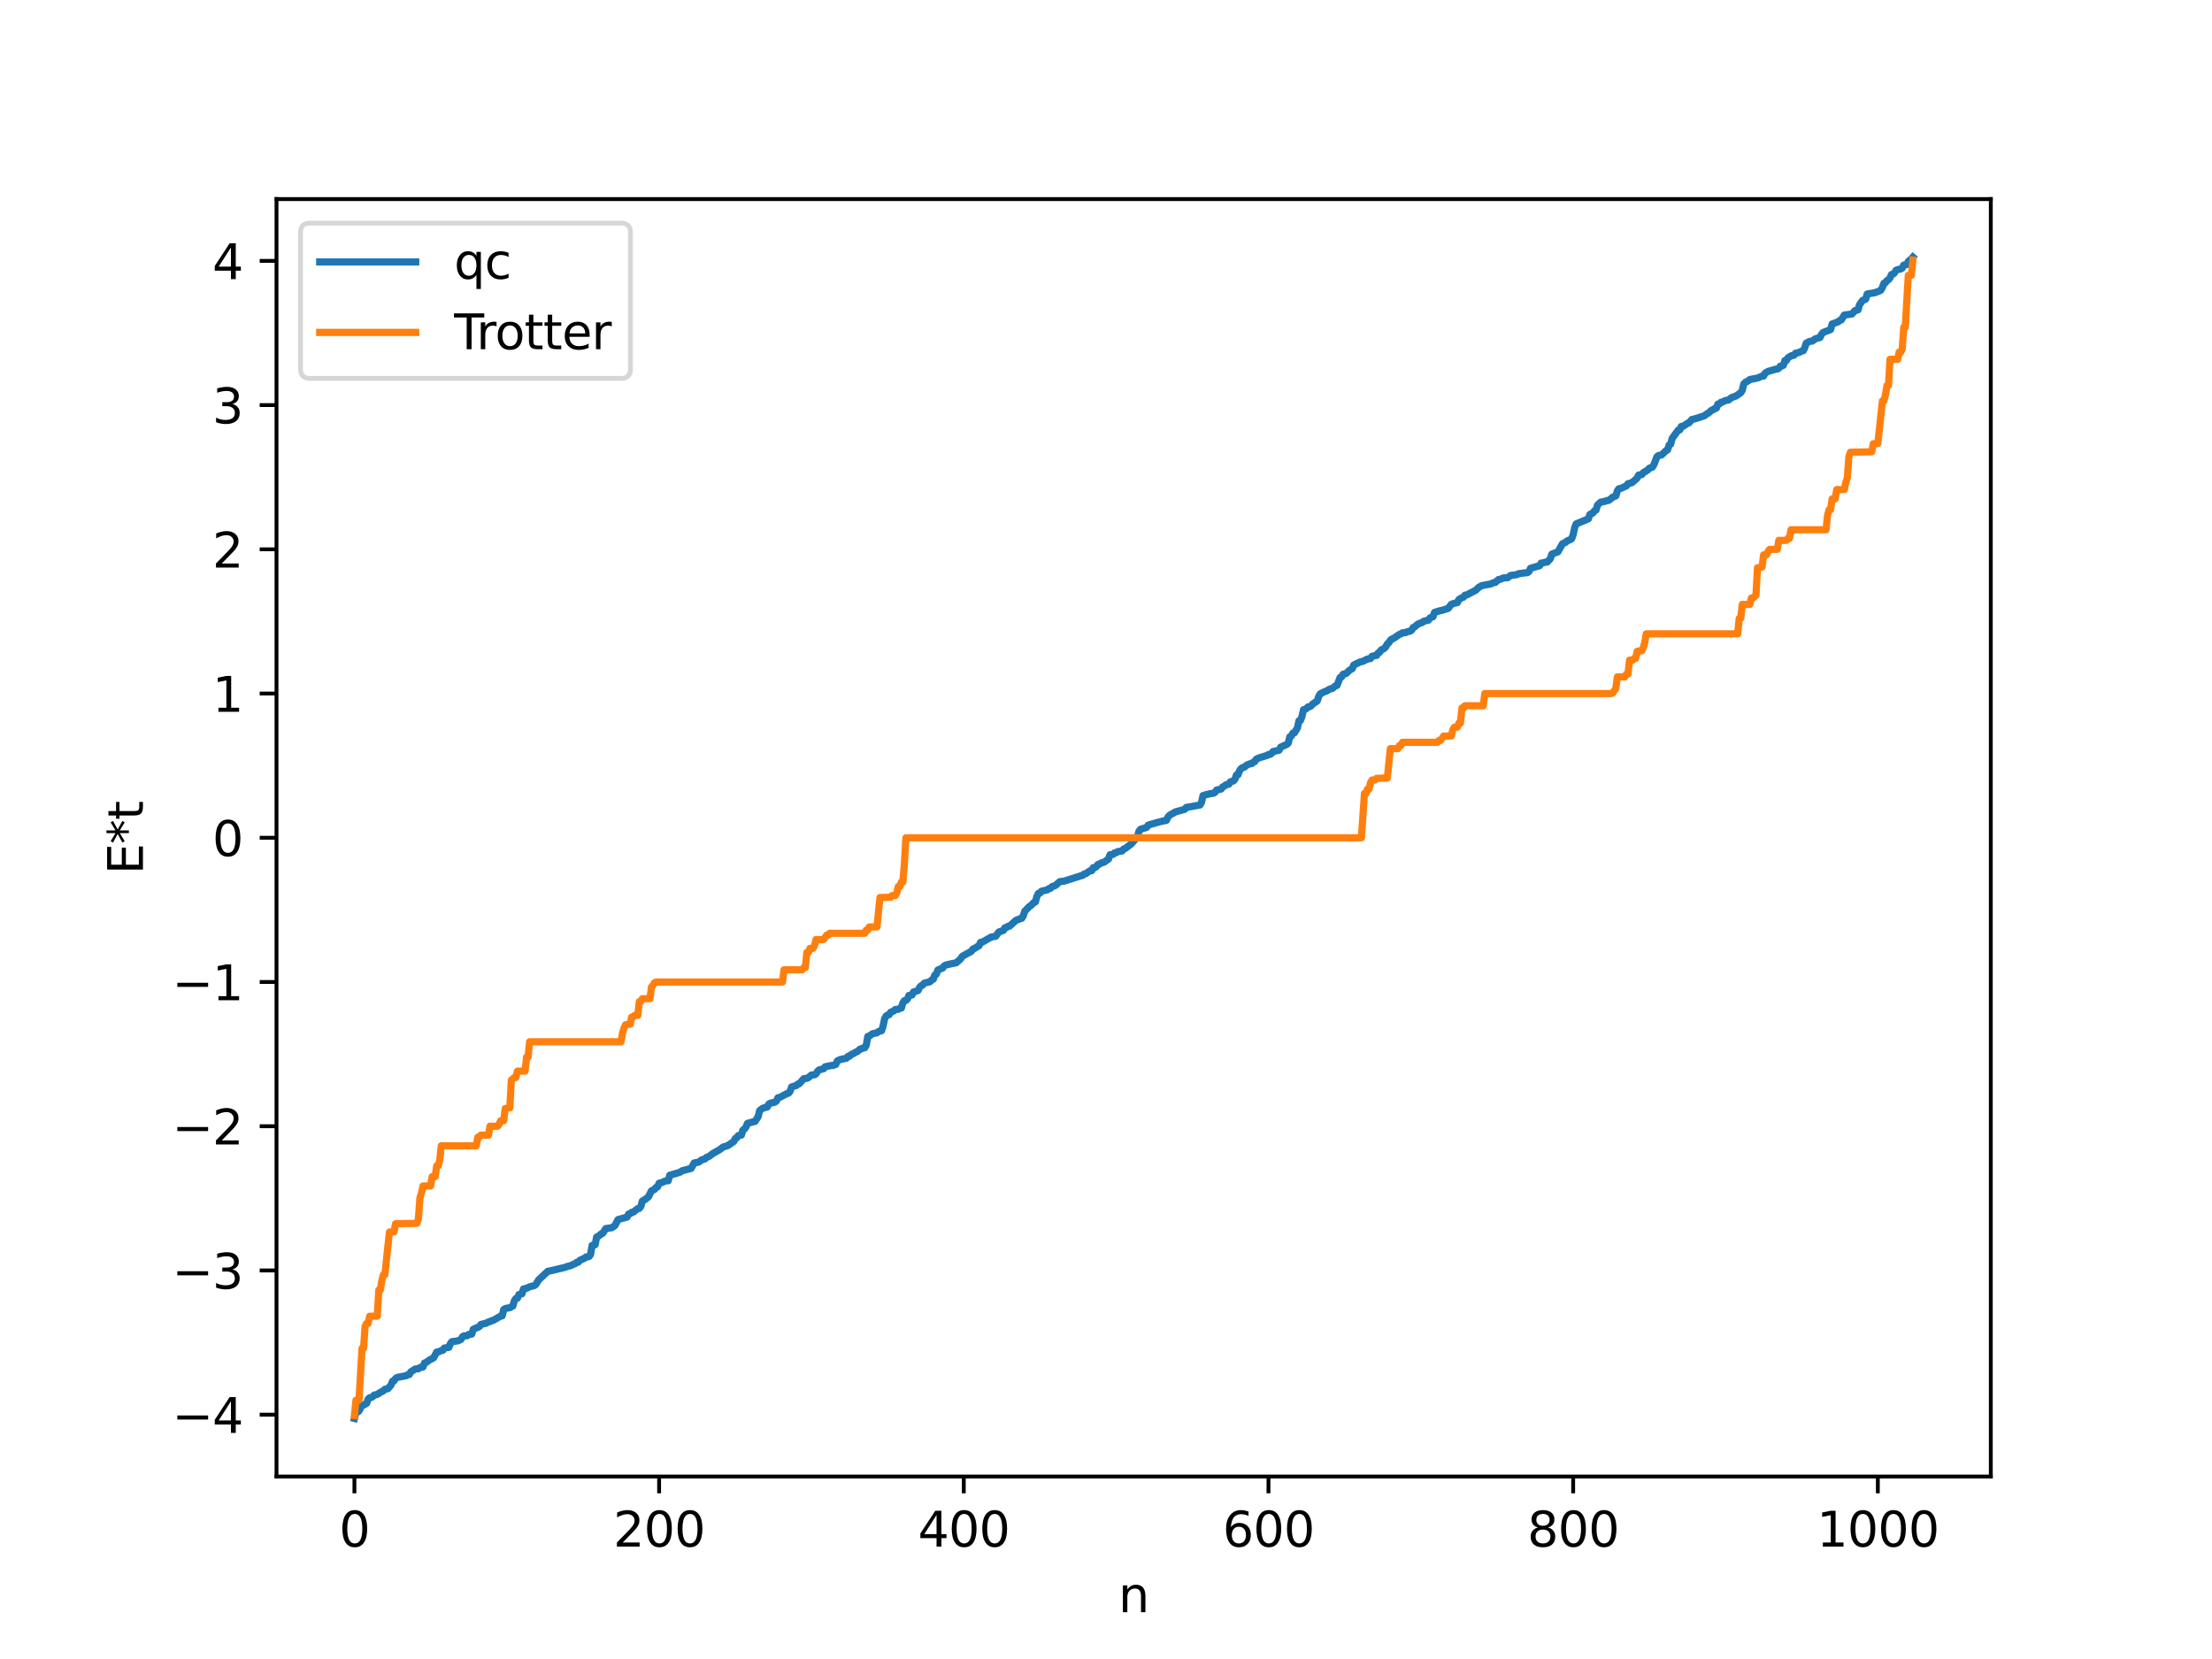 <?xml version="1.0" encoding="utf-8" standalone="no"?>
<!DOCTYPE svg PUBLIC "-//W3C//DTD SVG 1.1//EN"
  "http://www.w3.org/Graphics/SVG/1.1/DTD/svg11.dtd">
<svg xmlns:xlink="http://www.w3.org/1999/xlink" width="460.8pt" height="345.6pt" viewBox="0 0 460.8 345.6" xmlns="http://www.w3.org/2000/svg" version="1.1">
 <defs>
  <style type="text/css">*{stroke-linejoin: round; stroke-linecap: butt}</style>
 </defs>
 <g id="figure_1">
  <g id="patch_1">
   <path d="M 0 345.6 
L 460.8 345.6 
L 460.8 0 
L 0 0 
z
" style="fill: #ffffff"/>
  </g>
  <g id="axes_1">
   <g id="patch_2">
    <path d="M 57.6 307.584 
L 414.72 307.584 
L 414.72 41.472 
L 57.6 41.472 
z
" style="fill: #ffffff"/>
   </g>
   <g id="matplotlib.axis_1">
    <g id="xtick_1">
     <g id="line2d_1">
      <defs>
       <path id="mee02be833c" d="M 0 0 
L 0 3.5 
" style="stroke: #000000; stroke-width: 0.8"/>
      </defs>
      <g>
       <use xlink:href="#mee02be833c" x="73.833" y="307.584" style="stroke: #000000; stroke-width: 0.8"/>
      </g>
     </g>
     <g id="text_1">
      <!-- 0 -->
      <g transform="translate(70.651 322.182) scale(0.1 -0.1)">
       <defs>
        <path id="DejaVuSans-30" d="M 2034 4250 
Q 1547 4250 1301 3770 
Q 1056 3291 1056 2328 
Q 1056 1369 1301 889 
Q 1547 409 2034 409 
Q 2525 409 2770 889 
Q 3016 1369 3016 2328 
Q 3016 3291 2770 3770 
Q 2525 4250 2034 4250 
z
M 2034 4750 
Q 2819 4750 3233 4129 
Q 3647 3509 3647 2328 
Q 3647 1150 3233 529 
Q 2819 -91 2034 -91 
Q 1250 -91 836 529 
Q 422 1150 422 2328 
Q 422 3509 836 4129 
Q 1250 4750 2034 4750 
z
" transform="scale(0.016)"/>
       </defs>
       <use xlink:href="#DejaVuSans-30"/>
      </g>
     </g>
    </g>
    <g id="xtick_2">
     <g id="line2d_2">
      <g>
       <use xlink:href="#mee02be833c" x="137.304" y="307.584" style="stroke: #000000; stroke-width: 0.8"/>
      </g>
     </g>
     <g id="text_2">
      <!-- 200 -->
      <g transform="translate(127.76 322.182) scale(0.1 -0.1)">
       <defs>
        <path id="DejaVuSans-32" d="M 1228 531 
L 3431 531 
L 3431 0 
L 469 0 
L 469 531 
Q 828 903 1448 1529 
Q 2069 2156 2228 2338 
Q 2531 2678 2651 2914 
Q 2772 3150 2772 3378 
Q 2772 3750 2511 3984 
Q 2250 4219 1831 4219 
Q 1534 4219 1204 4116 
Q 875 4013 500 3803 
L 500 4441 
Q 881 4594 1212 4672 
Q 1544 4750 1819 4750 
Q 2544 4750 2975 4387 
Q 3406 4025 3406 3419 
Q 3406 3131 3298 2873 
Q 3191 2616 2906 2266 
Q 2828 2175 2409 1742 
Q 1991 1309 1228 531 
z
" transform="scale(0.016)"/>
       </defs>
       <use xlink:href="#DejaVuSans-32"/>
       <use xlink:href="#DejaVuSans-30" x="63.623"/>
       <use xlink:href="#DejaVuSans-30" x="127.246"/>
      </g>
     </g>
    </g>
    <g id="xtick_3">
     <g id="line2d_3">
      <g>
       <use xlink:href="#mee02be833c" x="200.775" y="307.584" style="stroke: #000000; stroke-width: 0.8"/>
      </g>
     </g>
     <g id="text_3">
      <!-- 400 -->
      <g transform="translate(191.231 322.182) scale(0.1 -0.1)">
       <defs>
        <path id="DejaVuSans-34" d="M 2419 4116 
L 825 1625 
L 2419 1625 
L 2419 4116 
z
M 2253 4666 
L 3047 4666 
L 3047 1625 
L 3713 1625 
L 3713 1100 
L 3047 1100 
L 3047 0 
L 2419 0 
L 2419 1100 
L 313 1100 
L 313 1709 
L 2253 4666 
z
" transform="scale(0.016)"/>
       </defs>
       <use xlink:href="#DejaVuSans-34"/>
       <use xlink:href="#DejaVuSans-30" x="63.623"/>
       <use xlink:href="#DejaVuSans-30" x="127.246"/>
      </g>
     </g>
    </g>
    <g id="xtick_4">
     <g id="line2d_4">
      <g>
       <use xlink:href="#mee02be833c" x="264.246" y="307.584" style="stroke: #000000; stroke-width: 0.8"/>
      </g>
     </g>
     <g id="text_4">
      <!-- 600 -->
      <g transform="translate(254.702 322.182) scale(0.1 -0.1)">
       <defs>
        <path id="DejaVuSans-36" d="M 2113 2584 
Q 1688 2584 1439 2293 
Q 1191 2003 1191 1497 
Q 1191 994 1439 701 
Q 1688 409 2113 409 
Q 2538 409 2786 701 
Q 3034 994 3034 1497 
Q 3034 2003 2786 2293 
Q 2538 2584 2113 2584 
z
M 3366 4563 
L 3366 3988 
Q 3128 4100 2886 4159 
Q 2644 4219 2406 4219 
Q 1781 4219 1451 3797 
Q 1122 3375 1075 2522 
Q 1259 2794 1537 2939 
Q 1816 3084 2150 3084 
Q 2853 3084 3261 2657 
Q 3669 2231 3669 1497 
Q 3669 778 3244 343 
Q 2819 -91 2113 -91 
Q 1303 -91 875 529 
Q 447 1150 447 2328 
Q 447 3434 972 4092 
Q 1497 4750 2381 4750 
Q 2619 4750 2861 4703 
Q 3103 4656 3366 4563 
z
" transform="scale(0.016)"/>
       </defs>
       <use xlink:href="#DejaVuSans-36"/>
       <use xlink:href="#DejaVuSans-30" x="63.623"/>
       <use xlink:href="#DejaVuSans-30" x="127.246"/>
      </g>
     </g>
    </g>
    <g id="xtick_5">
     <g id="line2d_5">
      <g>
       <use xlink:href="#mee02be833c" x="327.717" y="307.584" style="stroke: #000000; stroke-width: 0.8"/>
      </g>
     </g>
     <g id="text_5">
      <!-- 800 -->
      <g transform="translate(318.173 322.182) scale(0.1 -0.1)">
       <defs>
        <path id="DejaVuSans-38" d="M 2034 2216 
Q 1584 2216 1326 1975 
Q 1069 1734 1069 1313 
Q 1069 891 1326 650 
Q 1584 409 2034 409 
Q 2484 409 2743 651 
Q 3003 894 3003 1313 
Q 3003 1734 2745 1975 
Q 2488 2216 2034 2216 
z
M 1403 2484 
Q 997 2584 770 2862 
Q 544 3141 544 3541 
Q 544 4100 942 4425 
Q 1341 4750 2034 4750 
Q 2731 4750 3128 4425 
Q 3525 4100 3525 3541 
Q 3525 3141 3298 2862 
Q 3072 2584 2669 2484 
Q 3125 2378 3379 2068 
Q 3634 1759 3634 1313 
Q 3634 634 3220 271 
Q 2806 -91 2034 -91 
Q 1263 -91 848 271 
Q 434 634 434 1313 
Q 434 1759 690 2068 
Q 947 2378 1403 2484 
z
M 1172 3481 
Q 1172 3119 1398 2916 
Q 1625 2713 2034 2713 
Q 2441 2713 2670 2916 
Q 2900 3119 2900 3481 
Q 2900 3844 2670 4047 
Q 2441 4250 2034 4250 
Q 1625 4250 1398 4047 
Q 1172 3844 1172 3481 
z
" transform="scale(0.016)"/>
       </defs>
       <use xlink:href="#DejaVuSans-38"/>
       <use xlink:href="#DejaVuSans-30" x="63.623"/>
       <use xlink:href="#DejaVuSans-30" x="127.246"/>
      </g>
     </g>
    </g>
    <g id="xtick_6">
     <g id="line2d_6">
      <g>
       <use xlink:href="#mee02be833c" x="391.188" y="307.584" style="stroke: #000000; stroke-width: 0.8"/>
      </g>
     </g>
     <g id="text_6">
      <!-- 1000 -->
      <g transform="translate(378.463 322.182) scale(0.1 -0.1)">
       <defs>
        <path id="DejaVuSans-31" d="M 794 531 
L 1825 531 
L 1825 4091 
L 703 3866 
L 703 4441 
L 1819 4666 
L 2450 4666 
L 2450 531 
L 3481 531 
L 3481 0 
L 794 0 
L 794 531 
z
" transform="scale(0.016)"/>
       </defs>
       <use xlink:href="#DejaVuSans-31"/>
       <use xlink:href="#DejaVuSans-30" x="63.623"/>
       <use xlink:href="#DejaVuSans-30" x="127.246"/>
       <use xlink:href="#DejaVuSans-30" x="190.869"/>
      </g>
     </g>
    </g>
    <g id="text_7">
     <!-- n -->
     <g transform="translate(232.991 335.861) scale(0.1 -0.1)">
      <defs>
       <path id="DejaVuSans-6e" d="M 3513 2113 
L 3513 0 
L 2938 0 
L 2938 2094 
Q 2938 2591 2744 2837 
Q 2550 3084 2163 3084 
Q 1697 3084 1428 2787 
Q 1159 2491 1159 1978 
L 1159 0 
L 581 0 
L 581 3500 
L 1159 3500 
L 1159 2956 
Q 1366 3272 1645 3428 
Q 1925 3584 2291 3584 
Q 2894 3584 3203 3211 
Q 3513 2838 3513 2113 
z
" transform="scale(0.016)"/>
      </defs>
      <use xlink:href="#DejaVuSans-6e"/>
     </g>
    </g>
   </g>
   <g id="matplotlib.axis_2">
    <g id="ytick_1">
     <g id="line2d_7">
      <defs>
       <path id="m43956b801c" d="M 0 0 
L -3.5 0 
" style="stroke: #000000; stroke-width: 0.8"/>
      </defs>
      <g>
       <use xlink:href="#m43956b801c" x="57.6" y="294.704" style="stroke: #000000; stroke-width: 0.8"/>
      </g>
     </g>
     <g id="text_8">
      <!-- −4 -->
      <g transform="translate(35.858 298.503) scale(0.1 -0.1)">
       <defs>
        <path id="DejaVuSans-2212" d="M 678 2272 
L 4684 2272 
L 4684 1741 
L 678 1741 
L 678 2272 
z
" transform="scale(0.016)"/>
       </defs>
       <use xlink:href="#DejaVuSans-2212"/>
       <use xlink:href="#DejaVuSans-34" x="83.789"/>
      </g>
     </g>
    </g>
    <g id="ytick_2">
     <g id="line2d_8">
      <g>
       <use xlink:href="#m43956b801c" x="57.6" y="264.659" style="stroke: #000000; stroke-width: 0.8"/>
      </g>
     </g>
     <g id="text_9">
      <!-- −3 -->
      <g transform="translate(35.858 268.458) scale(0.1 -0.1)">
       <defs>
        <path id="DejaVuSans-33" d="M 2597 2516 
Q 3050 2419 3304 2112 
Q 3559 1806 3559 1356 
Q 3559 666 3084 287 
Q 2609 -91 1734 -91 
Q 1441 -91 1130 -33 
Q 819 25 488 141 
L 488 750 
Q 750 597 1062 519 
Q 1375 441 1716 441 
Q 2309 441 2620 675 
Q 2931 909 2931 1356 
Q 2931 1769 2642 2001 
Q 2353 2234 1838 2234 
L 1294 2234 
L 1294 2753 
L 1863 2753 
Q 2328 2753 2575 2939 
Q 2822 3125 2822 3475 
Q 2822 3834 2567 4026 
Q 2313 4219 1838 4219 
Q 1578 4219 1281 4162 
Q 984 4106 628 3988 
L 628 4550 
Q 988 4650 1302 4700 
Q 1616 4750 1894 4750 
Q 2613 4750 3031 4423 
Q 3450 4097 3450 3541 
Q 3450 3153 3228 2886 
Q 3006 2619 2597 2516 
z
" transform="scale(0.016)"/>
       </defs>
       <use xlink:href="#DejaVuSans-2212"/>
       <use xlink:href="#DejaVuSans-33" x="83.789"/>
      </g>
     </g>
    </g>
    <g id="ytick_3">
     <g id="line2d_9">
      <g>
       <use xlink:href="#m43956b801c" x="57.6" y="234.614" style="stroke: #000000; stroke-width: 0.8"/>
      </g>
     </g>
     <g id="text_10">
      <!-- −2 -->
      <g transform="translate(35.858 238.413) scale(0.1 -0.1)">
       <use xlink:href="#DejaVuSans-2212"/>
       <use xlink:href="#DejaVuSans-32" x="83.789"/>
      </g>
     </g>
    </g>
    <g id="ytick_4">
     <g id="line2d_10">
      <g>
       <use xlink:href="#m43956b801c" x="57.6" y="204.569" style="stroke: #000000; stroke-width: 0.8"/>
      </g>
     </g>
     <g id="text_11">
      <!-- −1 -->
      <g transform="translate(35.858 208.368) scale(0.1 -0.1)">
       <use xlink:href="#DejaVuSans-2212"/>
       <use xlink:href="#DejaVuSans-31" x="83.789"/>
      </g>
     </g>
    </g>
    <g id="ytick_5">
     <g id="line2d_11">
      <g>
       <use xlink:href="#m43956b801c" x="57.6" y="174.524" style="stroke: #000000; stroke-width: 0.8"/>
      </g>
     </g>
     <g id="text_12">
      <!-- 0 -->
      <g transform="translate(44.237 178.324) scale(0.1 -0.1)">
       <use xlink:href="#DejaVuSans-30"/>
      </g>
     </g>
    </g>
    <g id="ytick_6">
     <g id="line2d_12">
      <g>
       <use xlink:href="#m43956b801c" x="57.6" y="144.48" style="stroke: #000000; stroke-width: 0.8"/>
      </g>
     </g>
     <g id="text_13">
      <!-- 1 -->
      <g transform="translate(44.237 148.279) scale(0.1 -0.1)">
       <use xlink:href="#DejaVuSans-31"/>
      </g>
     </g>
    </g>
    <g id="ytick_7">
     <g id="line2d_13">
      <g>
       <use xlink:href="#m43956b801c" x="57.6" y="114.435" style="stroke: #000000; stroke-width: 0.8"/>
      </g>
     </g>
     <g id="text_14">
      <!-- 2 -->
      <g transform="translate(44.237 118.234) scale(0.1 -0.1)">
       <use xlink:href="#DejaVuSans-32"/>
      </g>
     </g>
    </g>
    <g id="ytick_8">
     <g id="line2d_14">
      <g>
       <use xlink:href="#m43956b801c" x="57.6" y="84.39" style="stroke: #000000; stroke-width: 0.8"/>
      </g>
     </g>
     <g id="text_15">
      <!-- 3 -->
      <g transform="translate(44.237 88.189) scale(0.1 -0.1)">
       <use xlink:href="#DejaVuSans-33"/>
      </g>
     </g>
    </g>
    <g id="ytick_9">
     <g id="line2d_15">
      <g>
       <use xlink:href="#m43956b801c" x="57.6" y="54.345" style="stroke: #000000; stroke-width: 0.8"/>
      </g>
     </g>
     <g id="text_16">
      <!-- 4 -->
      <g transform="translate(44.237 58.144) scale(0.1 -0.1)">
       <use xlink:href="#DejaVuSans-34"/>
      </g>
     </g>
    </g>
    <g id="text_17">
     <!-- E*t -->
     <g transform="translate(29.778 182.148) rotate(-90) scale(0.1 -0.1)">
      <defs>
       <path id="DejaVuSans-45" d="M 628 4666 
L 3578 4666 
L 3578 4134 
L 1259 4134 
L 1259 2753 
L 3481 2753 
L 3481 2222 
L 1259 2222 
L 1259 531 
L 3634 531 
L 3634 0 
L 628 0 
L 628 4666 
z
" transform="scale(0.016)"/>
       <path id="DejaVuSans-2a" d="M 3009 3897 
L 1888 3291 
L 3009 2681 
L 2828 2375 
L 1778 3009 
L 1778 1831 
L 1422 1831 
L 1422 3009 
L 372 2375 
L 191 2681 
L 1313 3291 
L 191 3897 
L 372 4206 
L 1422 3572 
L 1422 4750 
L 1778 4750 
L 1778 3572 
L 2828 4206 
L 3009 3897 
z
" transform="scale(0.016)"/>
       <path id="DejaVuSans-74" d="M 1172 4494 
L 1172 3500 
L 2356 3500 
L 2356 3053 
L 1172 3053 
L 1172 1153 
Q 1172 725 1289 603 
Q 1406 481 1766 481 
L 2356 481 
L 2356 0 
L 1766 0 
Q 1100 0 847 248 
Q 594 497 594 1153 
L 594 3053 
L 172 3053 
L 172 3500 
L 594 3500 
L 594 4494 
L 1172 4494 
z
" transform="scale(0.016)"/>
      </defs>
      <use xlink:href="#DejaVuSans-45"/>
      <use xlink:href="#DejaVuSans-2a" x="63.184"/>
      <use xlink:href="#DejaVuSans-74" x="113.184"/>
     </g>
    </g>
   </g>
   <g id="line2d_16">
    <path d="M 73.833 295.488 
L 74.15 294.236 
L 74.467 294.172 
L 74.785 293.932 
L 75.42 292.705 
L 75.737 292.699 
L 76.372 292.344 
L 76.689 291.474 
L 77.006 291.169 
L 77.324 291.134 
L 77.641 290.947 
L 77.958 290.621 
L 78.593 290.481 
L 79.228 290.054 
L 79.862 289.747 
L 80.18 289.406 
L 80.815 289.287 
L 81.449 288.538 
L 81.767 287.732 
L 82.084 287.659 
L 82.401 287.174 
L 82.719 286.948 
L 84.623 286.585 
L 84.94 286.376 
L 85.258 286.349 
L 85.575 285.784 
L 86.527 285.186 
L 87.162 285.136 
L 87.479 284.885 
L 88.114 284.768 
L 88.431 283.934 
L 88.748 283.845 
L 89.383 283.374 
L 90.335 282.853 
L 90.97 281.662 
L 91.287 281.636 
L 91.922 281.36 
L 92.239 281.303 
L 92.557 280.819 
L 93.509 280.684 
L 93.826 279.895 
L 94.143 279.498 
L 95.413 279.318 
L 96.048 279.008 
L 96.365 278.449 
L 96.682 278.281 
L 97.317 278.259 
L 97.634 278 
L 98.269 277.915 
L 98.586 276.916 
L 99.856 276.358 
L 100.173 275.922 
L 100.808 275.741 
L 101.125 275.714 
L 101.76 275.38 
L 102.077 275.319 
L 102.395 275.12 
L 102.712 275.078 
L 103.981 274.34 
L 104.299 274.147 
L 104.616 274.113 
L 104.934 272.807 
L 105.251 272.596 
L 106.203 272.411 
L 106.838 272.071 
L 107.155 270.962 
L 107.472 270.512 
L 107.79 270.424 
L 108.107 269.674 
L 108.742 269.508 
L 109.059 268.502 
L 109.694 268.38 
L 110.329 268.063 
L 111.281 267.826 
L 111.598 267.607 
L 112.233 266.602 
L 114.137 264.819 
L 114.772 264.713 
L 117.628 264.032 
L 118.262 263.805 
L 118.897 263.657 
L 119.532 263.343 
L 119.849 263.237 
L 120.167 262.941 
L 120.484 262.923 
L 120.801 262.534 
L 121.753 262.121 
L 122.071 261.861 
L 122.705 261.756 
L 123.023 261.334 
L 123.34 259.443 
L 123.975 259.291 
L 124.292 257.706 
L 124.927 257.344 
L 125.244 257.033 
L 125.562 256.905 
L 126.196 255.939 
L 127.466 255.75 
L 128.1 255.301 
L 128.735 254.066 
L 130.639 253.537 
L 130.957 252.909 
L 131.274 252.831 
L 131.591 252.552 
L 131.909 252.516 
L 132.861 251.771 
L 133.178 251.731 
L 133.496 251.317 
L 133.813 250.206 
L 134.448 249.828 
L 135.082 249.327 
L 135.717 248.072 
L 136.352 247.77 
L 136.669 247.357 
L 136.986 247.243 
L 137.304 246.484 
L 137.939 246.326 
L 138.573 246.021 
L 139.208 245.968 
L 139.525 244.825 
L 141.112 244.366 
L 141.747 244.163 
L 142.064 243.901 
L 143.968 243.398 
L 144.603 242.274 
L 145.555 242.085 
L 146.19 241.604 
L 146.824 241.438 
L 147.142 241.135 
L 147.777 240.854 
L 148.411 240.359 
L 149.998 239.444 
L 150.633 238.947 
L 151.585 238.662 
L 152.854 237.805 
L 153.172 237.161 
L 153.489 237.019 
L 153.806 236.556 
L 154.441 236.462 
L 154.758 235.426 
L 155.076 235.198 
L 155.393 234.798 
L 155.71 234.024 
L 156.662 233.763 
L 157.297 233.599 
L 157.932 232.631 
L 158.249 231.358 
L 158.884 230.863 
L 159.836 230.607 
L 160.153 230.002 
L 160.471 229.825 
L 161.105 229.679 
L 161.423 229.598 
L 161.74 229.351 
L 162.058 228.684 
L 162.375 228.641 
L 163.962 227.798 
L 164.279 227.726 
L 164.596 227.305 
L 164.914 226.418 
L 165.548 226.231 
L 165.866 226.158 
L 166.183 225.846 
L 166.5 225.758 
L 167.453 224.698 
L 168.087 224.627 
L 168.405 224.488 
L 169.039 223.944 
L 169.674 223.897 
L 169.991 223.702 
L 170.309 223.187 
L 170.626 222.888 
L 171.578 222.636 
L 171.896 222.223 
L 173.165 221.964 
L 173.482 221.962 
L 174.117 221.741 
L 174.434 221.001 
L 175.069 220.713 
L 176.339 220.442 
L 176.656 220.05 
L 176.973 220.029 
L 177.291 219.688 
L 177.925 219.411 
L 178.243 219.178 
L 178.56 219.086 
L 179.195 218.536 
L 179.512 218.476 
L 179.829 218.29 
L 180.147 218.269 
L 180.464 217.726 
L 180.781 215.901 
L 181.099 215.822 
L 181.734 215.356 
L 182.686 215.146 
L 183.003 214.888 
L 183.638 214.724 
L 183.955 213.786 
L 184.272 212.245 
L 184.59 211.673 
L 184.907 211.45 
L 185.224 211.382 
L 185.542 210.869 
L 186.177 210.608 
L 186.494 210.298 
L 187.129 210.257 
L 187.446 210.034 
L 187.763 210.012 
L 188.081 208.921 
L 188.398 208.46 
L 188.715 208.414 
L 189.033 208.122 
L 189.35 207.369 
L 189.985 207.275 
L 190.302 206.643 
L 191.254 206.337 
L 191.572 205.68 
L 191.889 205.362 
L 192.206 205.218 
L 192.524 204.83 
L 193.158 204.639 
L 193.476 204.608 
L 193.793 204.451 
L 194.11 204.115 
L 194.428 203.977 
L 194.745 203.118 
L 195.062 202.939 
L 195.38 202.069 
L 196.015 201.797 
L 196.332 201.695 
L 196.649 201.259 
L 196.967 201.058 
L 197.601 200.895 
L 198.236 200.761 
L 199.188 200.575 
L 199.823 200.017 
L 200.14 199.706 
L 200.458 199.217 
L 202.362 198.16 
L 202.679 197.708 
L 202.996 197.59 
L 203.631 197.18 
L 203.948 197.02 
L 204.266 196.314 
L 204.583 196.291 
L 206.487 195.204 
L 207.439 195.028 
L 208.074 194.157 
L 209.026 193.815 
L 209.343 193.272 
L 209.661 193.22 
L 209.978 192.967 
L 210.296 192.946 
L 211.565 191.793 
L 211.882 191.605 
L 212.2 191.55 
L 212.517 191.349 
L 212.834 191.313 
L 213.152 190.817 
L 213.469 189.833 
L 214.421 188.852 
L 214.739 188.66 
L 215.373 188.018 
L 215.691 187.881 
L 216.008 186.738 
L 216.325 186.103 
L 216.643 186.043 
L 216.96 185.653 
L 218.229 185.352 
L 218.547 185.087 
L 218.864 185.043 
L 219.181 184.679 
L 219.816 184.494 
L 220.768 183.663 
L 221.72 183.548 
L 225.211 182.428 
L 225.529 182.356 
L 225.846 182.065 
L 226.163 182.025 
L 226.798 181.57 
L 227.115 181.389 
L 227.433 181.377 
L 227.75 180.739 
L 228.067 180.737 
L 228.385 180.552 
L 228.702 180.096 
L 229.02 180.049 
L 229.337 179.798 
L 229.972 179.622 
L 230.924 178.953 
L 231.241 178.058 
L 231.876 177.979 
L 232.193 177.66 
L 232.51 177.642 
L 232.828 177.411 
L 233.78 177.261 
L 234.097 176.841 
L 234.415 176.757 
L 235.684 175.78 
L 236.953 174.295 
L 237.271 173.155 
L 237.588 172.759 
L 238.858 172.366 
L 239.175 171.903 
L 240.762 171.423 
L 241.396 171.249 
L 242.348 171.018 
L 242.983 170.901 
L 243.3 170.21 
L 243.618 169.851 
L 244.887 169.126 
L 246.791 168.6 
L 247.109 168.209 
L 249.965 167.703 
L 250.282 167.212 
L 250.6 165.746 
L 251.234 165.545 
L 252.186 165.325 
L 252.821 165.238 
L 253.139 165.028 
L 253.456 164.569 
L 254.091 164.448 
L 254.408 164.356 
L 254.725 163.919 
L 255.043 163.782 
L 255.36 163.501 
L 255.995 163.36 
L 256.312 162.865 
L 256.947 162.687 
L 257.264 162.335 
L 257.581 161.432 
L 257.899 161.396 
L 258.216 160.562 
L 258.534 160.123 
L 258.851 159.907 
L 259.168 159.84 
L 259.803 159.333 
L 260.438 159.096 
L 260.755 159.075 
L 261.072 158.776 
L 261.39 158.656 
L 261.707 158.143 
L 262.342 157.861 
L 263.929 157.376 
L 264.246 157.176 
L 264.563 157.16 
L 264.881 156.971 
L 265.198 156.564 
L 266.467 156.275 
L 266.785 155.64 
L 268.054 155.084 
L 268.372 154.784 
L 268.689 153.494 
L 269.006 153.315 
L 269.324 152.727 
L 269.641 152.667 
L 270.276 151.645 
L 270.593 150.165 
L 270.91 150.086 
L 271.228 149.23 
L 271.545 147.839 
L 271.862 147.776 
L 272.18 147.588 
L 272.497 147.255 
L 272.815 147.231 
L 273.132 147.051 
L 273.449 146.663 
L 274.401 146.038 
L 274.719 145.06 
L 275.036 144.533 
L 275.988 144.058 
L 276.305 143.979 
L 276.94 143.575 
L 277.575 143.4 
L 278.21 142.869 
L 278.527 142.788 
L 279.162 141.135 
L 279.479 141.024 
L 279.796 140.449 
L 280.431 140.305 
L 281.066 139.666 
L 281.7 139.297 
L 282.018 138.529 
L 283.287 137.922 
L 283.922 137.764 
L 284.874 137.286 
L 285.509 137.188 
L 285.826 136.716 
L 286.461 136.576 
L 286.778 136.532 
L 287.096 136.023 
L 287.413 135.873 
L 287.73 135.384 
L 288.365 135.095 
L 288.682 134.722 
L 289 134.156 
L 289.317 133.895 
L 289.634 133.386 
L 289.952 133.117 
L 290.269 133.023 
L 291.539 132.14 
L 291.856 132.044 
L 292.173 131.82 
L 292.808 131.789 
L 293.125 131.614 
L 293.76 131.483 
L 294.077 131.263 
L 294.395 130.718 
L 294.712 130.593 
L 295.347 130.024 
L 296.299 129.655 
L 296.616 129.405 
L 297.568 129.191 
L 297.886 128.72 
L 298.52 128.468 
L 298.838 127.58 
L 299.79 127.274 
L 300.424 127.132 
L 301.694 126.736 
L 302.329 125.899 
L 302.963 125.671 
L 303.598 125.528 
L 303.915 124.899 
L 304.233 124.674 
L 304.867 124.406 
L 305.185 123.98 
L 305.502 123.953 
L 307.406 122.974 
L 308.041 122.363 
L 308.676 122 
L 310.58 121.633 
L 311.215 121.359 
L 311.532 121.315 
L 312.167 120.725 
L 312.484 120.717 
L 313.119 120.402 
L 314.071 120.342 
L 314.705 119.872 
L 315.975 119.714 
L 316.292 119.524 
L 317.562 119.36 
L 318.196 119.294 
L 318.514 119.052 
L 318.831 118.384 
L 320.735 117.847 
L 321.053 117.288 
L 321.37 117.279 
L 322.005 117.085 
L 322.322 117.081 
L 322.957 116.407 
L 323.274 115.443 
L 324.543 114.956 
L 325.496 113.275 
L 326.13 112.983 
L 326.448 112.697 
L 327.082 112.415 
L 327.4 112.24 
L 327.717 111.39 
L 328.034 109.911 
L 328.352 109.139 
L 330.891 108.076 
L 331.208 107.166 
L 331.843 106.859 
L 332.16 106.402 
L 332.477 106.257 
L 332.795 105.209 
L 333.429 104.624 
L 334.381 104.425 
L 334.699 104.284 
L 335.016 104.267 
L 335.334 104.096 
L 335.968 103.562 
L 336.603 103.319 
L 336.92 102.277 
L 337.238 101.807 
L 337.555 101.784 
L 338.824 101.21 
L 339.142 100.773 
L 339.777 100.61 
L 340.094 100.45 
L 341.046 99.602 
L 341.363 98.959 
L 341.998 98.872 
L 342.315 98.474 
L 343.267 97.901 
L 343.585 97.541 
L 344.22 97.316 
L 344.537 96.795 
L 345.172 95.153 
L 345.489 94.898 
L 346.124 94.781 
L 347.076 93.875 
L 347.393 93.712 
L 347.71 92.7 
L 348.028 92.525 
L 348.345 91.32 
L 349.615 89.588 
L 349.932 89.547 
L 350.249 88.834 
L 350.567 88.825 
L 351.519 88.198 
L 351.836 88.091 
L 352.471 87.374 
L 353.105 87.238 
L 355.01 86.634 
L 355.644 86.17 
L 355.962 85.994 
L 356.596 85.431 
L 356.914 85.348 
L 357.231 85.08 
L 357.548 85.029 
L 357.866 84.181 
L 358.183 84.152 
L 358.5 83.803 
L 358.818 83.758 
L 359.453 83.426 
L 360.087 83.332 
L 360.722 82.816 
L 361.357 82.599 
L 361.674 82.482 
L 362.626 81.807 
L 362.943 81.311 
L 363.261 79.992 
L 363.578 79.663 
L 364.213 79.314 
L 364.53 79.06 
L 366.117 78.756 
L 367.069 78.35 
L 367.386 78.341 
L 367.704 77.738 
L 368.339 77.36 
L 369.925 76.908 
L 370.243 76.883 
L 370.56 76.71 
L 370.877 76.276 
L 371.195 76.256 
L 371.512 76.09 
L 371.829 75.103 
L 372.147 75.091 
L 372.464 74.547 
L 373.099 74.135 
L 373.734 73.996 
L 374.051 73.58 
L 374.686 73.456 
L 375.32 73.151 
L 375.638 73.07 
L 375.955 72.464 
L 376.272 71.49 
L 376.907 71.137 
L 377.542 71.045 
L 378.177 70.574 
L 378.811 70.389 
L 379.129 70.326 
L 379.446 69.671 
L 379.763 69.274 
L 381.35 68.651 
L 381.667 67.494 
L 382.937 67.035 
L 383.254 66.749 
L 383.572 66.652 
L 384.206 65.632 
L 385.793 65.412 
L 386.428 64.7 
L 387.062 64.555 
L 387.38 63.473 
L 388.015 62.573 
L 388.649 62.332 
L 388.967 61.246 
L 390.553 60.978 
L 391.505 60.623 
L 391.823 60.442 
L 392.14 59.862 
L 392.458 59.019 
L 392.775 58.893 
L 393.092 58.452 
L 393.41 58.268 
L 393.727 57.87 
L 394.044 57.181 
L 394.362 57.105 
L 394.679 56.809 
L 394.996 56.293 
L 395.631 56.081 
L 395.948 56.04 
L 396.266 55.855 
L 396.583 55.226 
L 397.218 55.108 
L 397.535 54.462 
L 398.17 53.936 
L 398.487 53.568 
L 398.487 53.568 
" clip-path="url(#p2229959eea)" style="fill: none; stroke: #1f77b4; stroke-width: 1.5; stroke-linecap: square"/>
   </g>
   <g id="line2d_17">
    <path d="M 73.833 294.881 
L 74.15 291.699 
L 74.785 291.699 
L 75.42 280.869 
L 75.737 280.869 
L 76.054 276.289 
L 76.372 275.695 
L 76.689 275.695 
L 77.006 274.198 
L 78.593 274.198 
L 78.91 268.738 
L 79.228 268.738 
L 79.545 266.762 
L 79.862 265.541 
L 80.18 265.541 
L 80.815 259.504 
L 81.132 256.662 
L 82.084 256.613 
L 82.401 254.931 
L 86.844 254.836 
L 87.162 253.915 
L 87.479 249.54 
L 87.796 248.573 
L 88.114 247.059 
L 89.7 247.059 
L 90.018 245.124 
L 90.653 245.124 
L 90.97 242.876 
L 91.287 242.876 
L 91.605 241.705 
L 91.922 238.693 
L 99.221 238.693 
L 99.539 236.899 
L 99.856 236.899 
L 100.173 236.474 
L 101.76 236.474 
L 102.077 234.614 
L 103.664 234.614 
L 103.981 234.194 
L 104.299 233.469 
L 104.934 233.469 
L 105.251 230.918 
L 105.568 230.918 
L 105.886 230.789 
L 106.203 230.789 
L 106.52 225.032 
L 107.155 224.463 
L 107.472 224.463 
L 107.79 223.138 
L 109.377 223.138 
L 109.694 220.228 
L 110.011 220.228 
L 110.329 217.014 
L 129.37 217.014 
L 129.687 215.188 
L 130.005 214.135 
L 130.322 213.47 
L 131.274 213.36 
L 131.591 211.866 
L 131.909 211.866 
L 132.226 211.525 
L 132.861 211.525 
L 133.178 208.648 
L 133.496 208.648 
L 133.813 208.046 
L 135.4 208.046 
L 135.717 205.593 
L 136.034 205.263 
L 136.352 204.709 
L 136.669 204.569 
L 163.01 204.569 
L 163.327 202.023 
L 167.135 202.023 
L 167.453 201.558 
L 167.77 201.558 
L 168.087 198.407 
L 168.405 198.407 
L 168.722 197.566 
L 169.357 197.566 
L 169.674 197.024 
L 169.991 195.724 
L 171.578 195.724 
L 172.213 194.807 
L 172.53 194.807 
L 172.848 194.419 
L 180.147 194.419 
L 180.464 193.749 
L 180.781 193.749 
L 181.099 193.093 
L 182.686 193.093 
L 183.32 186.969 
L 185.542 186.915 
L 185.859 186.559 
L 186.494 186.559 
L 186.811 186.022 
L 187.129 184.675 
L 187.446 184.675 
L 187.763 183.763 
L 188.081 183.763 
L 188.398 179.955 
L 188.715 174.524 
L 283.605 174.524 
L 284.239 165.286 
L 284.557 165.286 
L 284.874 164.374 
L 285.191 164.374 
L 285.509 163.027 
L 285.826 162.49 
L 286.461 162.49 
L 286.778 162.134 
L 289 162.079 
L 289.634 155.956 
L 291.221 155.956 
L 291.539 155.299 
L 291.856 155.299 
L 292.173 154.63 
L 299.472 154.63 
L 299.79 154.241 
L 300.107 154.241 
L 300.742 153.325 
L 302.329 153.325 
L 302.646 152.025 
L 302.963 151.482 
L 303.598 151.482 
L 303.915 150.641 
L 304.233 150.641 
L 304.55 147.49 
L 304.867 147.49 
L 305.185 147.025 
L 308.993 147.025 
L 309.31 144.48 
L 335.651 144.48 
L 335.968 144.34 
L 336.603 143.455 
L 336.92 141.002 
L 338.507 141.002 
L 338.824 140.4 
L 339.142 140.4 
L 339.459 137.524 
L 340.094 137.524 
L 340.411 137.183 
L 340.729 137.183 
L 341.046 135.688 
L 341.681 135.579 
L 341.998 135.579 
L 342.315 134.914 
L 342.633 133.861 
L 342.95 132.035 
L 361.991 132.034 
L 362.309 128.82 
L 362.626 128.82 
L 362.943 125.911 
L 364.53 125.911 
L 364.848 124.585 
L 365.165 124.585 
L 365.8 124.016 
L 366.117 118.259 
L 366.434 118.259 
L 366.752 118.131 
L 367.069 118.131 
L 367.386 115.58 
L 368.021 115.58 
L 368.339 114.854 
L 368.656 114.435 
L 370.243 114.435 
L 370.56 112.574 
L 372.147 112.574 
L 372.464 112.15 
L 372.781 112.15 
L 373.099 110.355 
L 380.398 110.355 
L 380.715 107.344 
L 381.033 106.173 
L 381.35 106.173 
L 381.667 103.925 
L 382.302 103.925 
L 382.62 101.99 
L 384.206 101.99 
L 384.524 100.475 
L 384.841 99.508 
L 385.158 95.134 
L 385.476 94.213 
L 389.919 94.117 
L 390.236 92.435 
L 391.188 92.387 
L 392.14 83.508 
L 392.458 83.508 
L 392.775 82.287 
L 393.092 80.311 
L 393.41 80.311 
L 393.727 74.851 
L 395.314 74.851 
L 395.631 73.354 
L 395.948 73.354 
L 396.266 72.76 
L 396.583 68.18 
L 396.9 68.18 
L 397.535 57.35 
L 398.17 57.35 
L 398.487 54.168 
L 398.487 54.168 
" clip-path="url(#p2229959eea)" style="fill: none; stroke: #ff7f0e; stroke-width: 1.5; stroke-linecap: square"/>
   </g>
   <g id="patch_3">
    <path d="M 57.6 307.584 
L 57.6 41.472 
" style="fill: none; stroke: #000000; stroke-width: 0.8; stroke-linejoin: miter; stroke-linecap: square"/>
   </g>
   <g id="patch_4">
    <path d="M 414.72 307.584 
L 414.72 41.472 
" style="fill: none; stroke: #000000; stroke-width: 0.8; stroke-linejoin: miter; stroke-linecap: square"/>
   </g>
   <g id="patch_5">
    <path d="M 57.6 307.584 
L 414.72 307.584 
" style="fill: none; stroke: #000000; stroke-width: 0.8; stroke-linejoin: miter; stroke-linecap: square"/>
   </g>
   <g id="patch_6">
    <path d="M 57.6 41.472 
L 414.72 41.472 
" style="fill: none; stroke: #000000; stroke-width: 0.8; stroke-linejoin: miter; stroke-linecap: square"/>
   </g>
   <g id="legend_1">
    <g id="patch_7">
     <path d="M 64.6 78.828 
L 129.342 78.828 
Q 131.342 78.828 131.342 76.828 
L 131.342 48.472 
Q 131.342 46.472 129.342 46.472 
L 64.6 46.472 
Q 62.6 46.472 62.6 48.472 
L 62.6 76.828 
Q 62.6 78.828 64.6 78.828 
z
" style="fill: #ffffff; opacity: 0.8; stroke: #cccccc; stroke-linejoin: miter"/>
    </g>
    <g id="line2d_18">
     <path d="M 66.6 54.57 
L 76.6 54.57 
L 86.6 54.57 
" style="fill: none; stroke: #1f77b4; stroke-width: 1.5; stroke-linecap: square"/>
    </g>
    <g id="text_18">
     <!-- qc -->
     <g transform="translate(94.6 58.07) scale(0.1 -0.1)">
      <defs>
       <path id="DejaVuSans-71" d="M 947 1747 
Q 947 1113 1208 752 
Q 1469 391 1925 391 
Q 2381 391 2643 752 
Q 2906 1113 2906 1747 
Q 2906 2381 2643 2742 
Q 2381 3103 1925 3103 
Q 1469 3103 1208 2742 
Q 947 2381 947 1747 
z
M 2906 525 
Q 2725 213 2448 61 
Q 2172 -91 1784 -91 
Q 1150 -91 751 415 
Q 353 922 353 1747 
Q 353 2572 751 3078 
Q 1150 3584 1784 3584 
Q 2172 3584 2448 3432 
Q 2725 3281 2906 2969 
L 2906 3500 
L 3481 3500 
L 3481 -1331 
L 2906 -1331 
L 2906 525 
z
" transform="scale(0.016)"/>
       <path id="DejaVuSans-63" d="M 3122 3366 
L 3122 2828 
Q 2878 2963 2633 3030 
Q 2388 3097 2138 3097 
Q 1578 3097 1268 2742 
Q 959 2388 959 1747 
Q 959 1106 1268 751 
Q 1578 397 2138 397 
Q 2388 397 2633 464 
Q 2878 531 3122 666 
L 3122 134 
Q 2881 22 2623 -34 
Q 2366 -91 2075 -91 
Q 1284 -91 818 406 
Q 353 903 353 1747 
Q 353 2603 823 3093 
Q 1294 3584 2113 3584 
Q 2378 3584 2631 3529 
Q 2884 3475 3122 3366 
z
" transform="scale(0.016)"/>
      </defs>
      <use xlink:href="#DejaVuSans-71"/>
      <use xlink:href="#DejaVuSans-63" x="63.477"/>
     </g>
    </g>
    <g id="line2d_19">
     <path d="M 66.6 69.249 
L 76.6 69.249 
L 86.6 69.249 
" style="fill: none; stroke: #ff7f0e; stroke-width: 1.5; stroke-linecap: square"/>
    </g>
    <g id="text_19">
     <!-- Trotter -->
     <g transform="translate(94.6 72.749) scale(0.1 -0.1)">
      <defs>
       <path id="DejaVuSans-54" d="M -19 4666 
L 3928 4666 
L 3928 4134 
L 2272 4134 
L 2272 0 
L 1638 0 
L 1638 4134 
L -19 4134 
L -19 4666 
z
" transform="scale(0.016)"/>
       <path id="DejaVuSans-72" d="M 2631 2963 
Q 2534 3019 2420 3045 
Q 2306 3072 2169 3072 
Q 1681 3072 1420 2755 
Q 1159 2438 1159 1844 
L 1159 0 
L 581 0 
L 581 3500 
L 1159 3500 
L 1159 2956 
Q 1341 3275 1631 3429 
Q 1922 3584 2338 3584 
Q 2397 3584 2469 3576 
Q 2541 3569 2628 3553 
L 2631 2963 
z
" transform="scale(0.016)"/>
       <path id="DejaVuSans-6f" d="M 1959 3097 
Q 1497 3097 1228 2736 
Q 959 2375 959 1747 
Q 959 1119 1226 758 
Q 1494 397 1959 397 
Q 2419 397 2687 759 
Q 2956 1122 2956 1747 
Q 2956 2369 2687 2733 
Q 2419 3097 1959 3097 
z
M 1959 3584 
Q 2709 3584 3137 3096 
Q 3566 2609 3566 1747 
Q 3566 888 3137 398 
Q 2709 -91 1959 -91 
Q 1206 -91 779 398 
Q 353 888 353 1747 
Q 353 2609 779 3096 
Q 1206 3584 1959 3584 
z
" transform="scale(0.016)"/>
       <path id="DejaVuSans-65" d="M 3597 1894 
L 3597 1613 
L 953 1613 
Q 991 1019 1311 708 
Q 1631 397 2203 397 
Q 2534 397 2845 478 
Q 3156 559 3463 722 
L 3463 178 
Q 3153 47 2828 -22 
Q 2503 -91 2169 -91 
Q 1331 -91 842 396 
Q 353 884 353 1716 
Q 353 2575 817 3079 
Q 1281 3584 2069 3584 
Q 2775 3584 3186 3129 
Q 3597 2675 3597 1894 
z
M 3022 2063 
Q 3016 2534 2758 2815 
Q 2500 3097 2075 3097 
Q 1594 3097 1305 2825 
Q 1016 2553 972 2059 
L 3022 2063 
z
" transform="scale(0.016)"/>
      </defs>
      <use xlink:href="#DejaVuSans-54"/>
      <use xlink:href="#DejaVuSans-72" x="46.334"/>
      <use xlink:href="#DejaVuSans-6f" x="85.197"/>
      <use xlink:href="#DejaVuSans-74" x="146.379"/>
      <use xlink:href="#DejaVuSans-74" x="185.588"/>
      <use xlink:href="#DejaVuSans-65" x="224.797"/>
      <use xlink:href="#DejaVuSans-72" x="286.32"/>
     </g>
    </g>
   </g>
  </g>
 </g>
 <defs>
  <clipPath id="p2229959eea">
   <rect x="57.6" y="41.472" width="357.12" height="266.112"/>
  </clipPath>
 </defs>
</svg>
